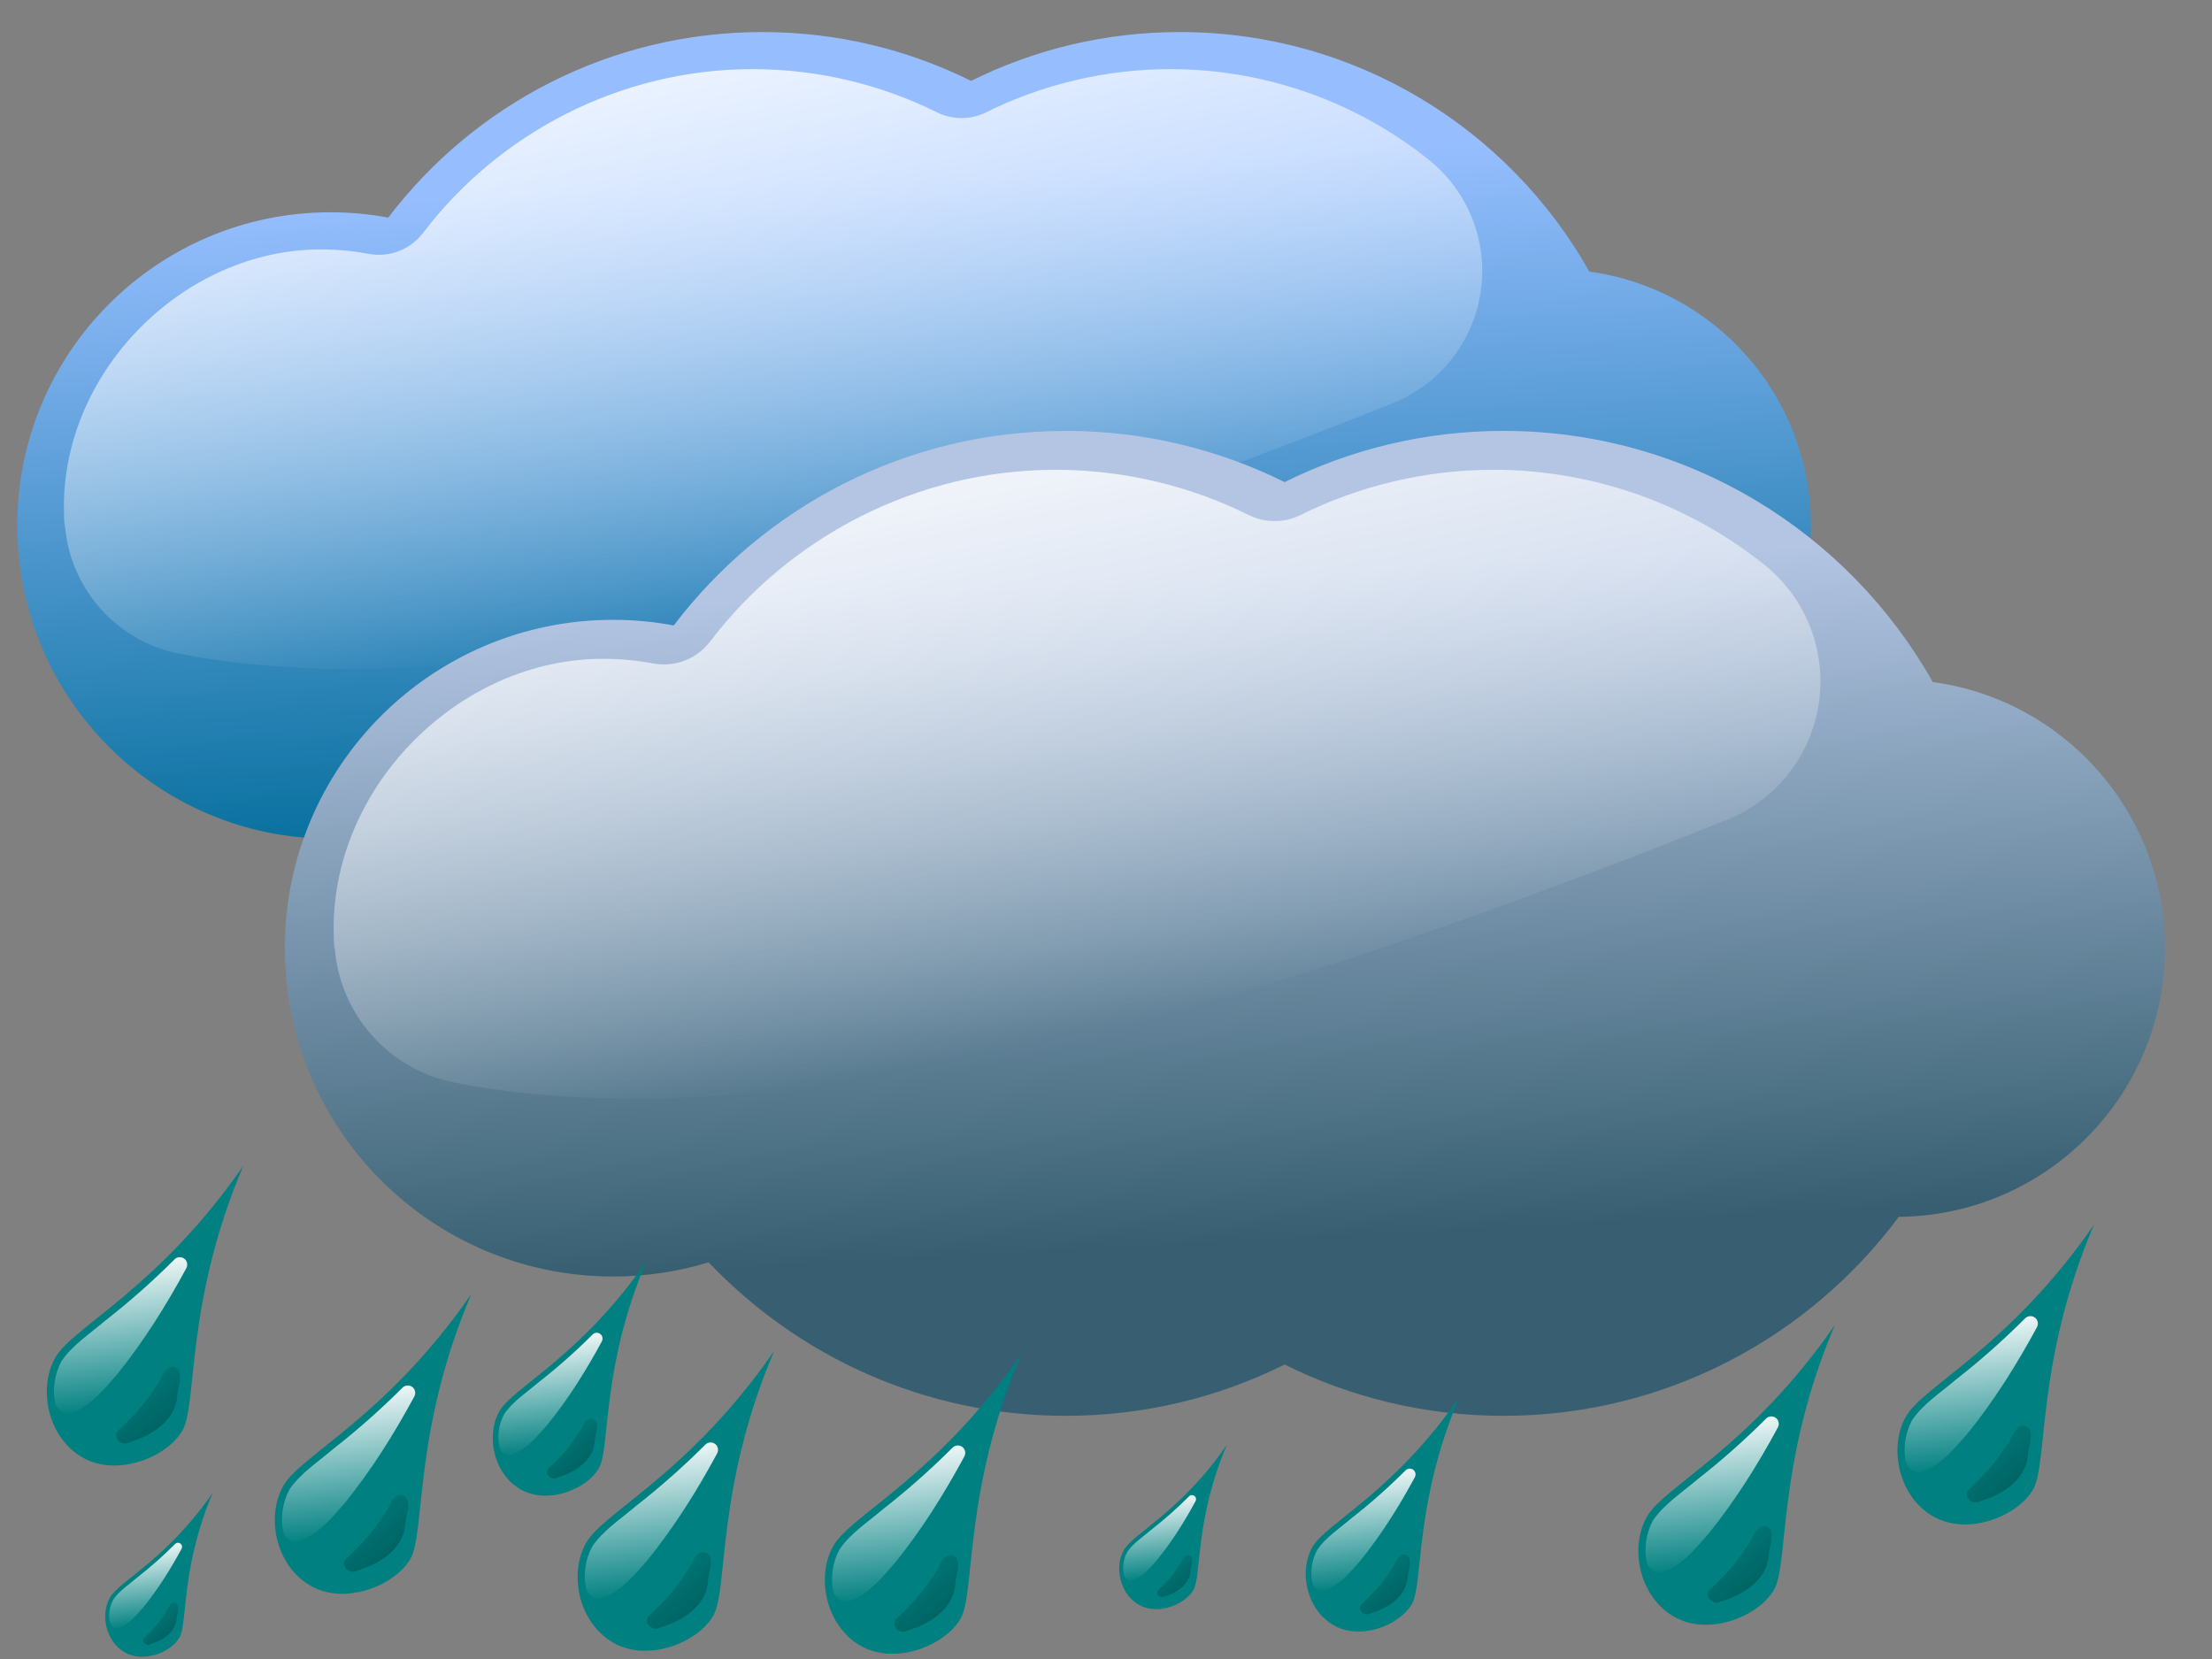 <?xml version="1.0" encoding="UTF-8" standalone="no"?>
<!-- Created with Inkscape (http://www.inkscape.org/) -->

<svg
   xmlns:dc="http://purl.org/dc/elements/1.1/"
   xmlns:cc="http://creativecommons.org/ns#"
   xmlns:rdf="http://www.w3.org/1999/02/22-rdf-syntax-ns#"
   xmlns:svg="http://www.w3.org/2000/svg"
   xmlns="http://www.w3.org/2000/svg"
   xmlns:xlink="http://www.w3.org/1999/xlink"
   xmlns:sodipodi="http://sodipodi.sourceforge.net/DTD/sodipodi-0.dtd"
   xmlns:inkscape="http://www.inkscape.org/namespaces/inkscape"
   width="128"
   height="96"
   id="svg3232"
   version="1.1"
   inkscape:version="0.48.4 r9939"
   sodipodi:docname="09.svg">
  <rect width="100%" height="100%" fill="#808080" stroke="none"/>
  <defs
     id="defs3234">
    <radialGradient
       id="radialGradient2731"
       gradientUnits="userSpaceOnUse"
       cy="404.36"
       cx="377.14"
       gradientTransform="matrix(1.2653e-7,-1.001,1.053,1.3251e-7,-59.965,792.66)"
       r="216.8">
      <stop
         id="stop2431"
         stop-color="#fffdbc"
         offset="0" />
      <stop
         id="stop2433"
         stop-color="#fcff00"
         offset="1" />
    </radialGradient>
    <linearGradient
       id="linearGradient2733"
       x1="404.02"
       gradientUnits="userSpaceOnUse"
       y1="366.2"
       gradientTransform="translate(-103.04,-290.92)"
       x2="404.02"
       y2="589.71">
      <stop
         id="stop3274"
         stop-color="#fff"
         stop-opacity=".375"
         offset="0" />
      <stop
         id="stop3276"
         stop-color="#fff"
         stop-opacity="0"
         offset="1" />
    </linearGradient>
    <radialGradient
       id="radialGradient2735"
       gradientUnits="userSpaceOnUse"
       cy="440.96"
       cx="-468.78"
       gradientTransform="matrix(-0.021,1.022,-1,-0.02,-37.572,928.95)"
       r="128.57">
      <stop
         id="stop2441"
         stop-color="#ff0"
         offset="0" />
      <stop
         id="stop2451"
         stop-color="#ffd400"
         offset=".5" />
      <stop
         id="stop2443"
         stop-color="#ffa900"
         offset="1" />
    </radialGradient>
    <filter
       color-interpolation-filters="sRGB"
       id="filter3227">
      <feGaussianBlur
         id="feGaussianBlur3229"
         stdDeviation="2.571" />
    </filter>
    <linearGradient
       inkscape:collect="always"
       xlink:href="#linearGradient3751"
       id="linearGradient3098"
       gradientUnits="userSpaceOnUse"
       x1="369.72"
       y1="452.33"
       x2="389.92"
       y2="549.44" />
    <linearGradient
       id="linearGradient3751">
      <stop
         id="stop3753"
         stop-color="#fff"
         offset="0" />
      <stop
         id="stop3755"
         stop-color="#fff"
         stop-opacity="0"
         offset="1" />
    </linearGradient>
    <linearGradient
       id="linearGradient2776"
       x1="-90.914"
       gradientUnits="userSpaceOnUse"
       y1="535.16"
       gradientTransform="translate(533.36,20.203)"
       x2="-83.844"
       y2="670.52">
      <stop
         id="stop3343"
         stop-color="#96beff"
         offset="0" />
      <stop
         id="stop3345"
         stop-color="#09719f"
         offset="1" />
    </linearGradient>
    <linearGradient
       id="linearGradient3751-1">
      <stop
         id="stop3753-7"
         stop-color="#fff"
         offset="0" />
      <stop
         id="stop3755-4"
         stop-color="#fff"
         stop-opacity="0"
         offset="1" />
    </linearGradient>
    <linearGradient
       id="linearGradient3353"
       x1="-90.914"
       gradientUnits="userSpaceOnUse"
       y1="535.16"
       gradientTransform="translate(533.36,20.203)"
       x2="-83.844"
       y2="670.52">
      <stop
         id="stop3355"
         stop-color="#96beff"
         offset="0" />
      <stop
         id="stop3357"
         stop-color="#09719f"
         offset="1" />
    </linearGradient>
    <linearGradient
       id="linearGradient3360">
      <stop
         id="stop3362"
         stop-color="#fff"
         offset="0" />
      <stop
         id="stop3364"
         stop-color="#fff"
         stop-opacity="0"
         offset="1" />
    </linearGradient>
    <radialGradient
       id="radialGradient2731-0"
       gradientUnits="userSpaceOnUse"
       cy="404.36"
       cx="377.14"
       gradientTransform="matrix(1.2653e-7,-1.001,1.053,1.3251e-7,-59.965,792.66)"
       r="216.8">
      <stop
         id="stop2431-9"
         stop-color="#fffdbc"
         offset="0" />
      <stop
         id="stop2433-4"
         stop-color="#fcff00"
         offset="1" />
    </radialGradient>
    <linearGradient
       id="linearGradient2733-8"
       x1="404.02"
       gradientUnits="userSpaceOnUse"
       y1="366.2"
       gradientTransform="translate(-103.04,-290.92)"
       x2="404.02"
       y2="589.71">
      <stop
         id="stop3274-8"
         stop-color="#fff"
         stop-opacity=".375"
         offset="0" />
      <stop
         id="stop3276-2"
         stop-color="#fff"
         stop-opacity="0"
         offset="1" />
    </linearGradient>
    <radialGradient
       id="radialGradient2735-4"
       gradientUnits="userSpaceOnUse"
       cy="440.96"
       cx="-468.78"
       gradientTransform="matrix(-0.021,1.022,-1,-0.02,-37.572,928.95)"
       r="128.57">
      <stop
         id="stop2441-5"
         stop-color="#ff0"
         offset="0" />
      <stop
         id="stop2451-5"
         stop-color="#ffd400"
         offset=".5" />
      <stop
         id="stop2443-1"
         stop-color="#ffa900"
         offset="1" />
    </radialGradient>
    <filter
       color-interpolation-filters="sRGB"
       id="filter3227-7">
      <feGaussianBlur
         id="feGaussianBlur3229-1"
         stdDeviation="2.571" />
    </filter>
    <linearGradient
       id="linearGradient2737"
       x1="369.72"
       xlink:href="#linearGradient3751-15"
       gradientUnits="userSpaceOnUse"
       x2="389.92"
       y1="452.33"
       y2="549.44" />
    <linearGradient
       id="linearGradient3751-15">
      <stop
         id="stop3753-2"
         stop-color="#fff"
         offset="0" />
      <stop
         id="stop3755-7"
         stop-color="#fff"
         stop-opacity="0"
         offset="1" />
    </linearGradient>
    <linearGradient
       id="linearGradient2776-6"
       x1="-90.914"
       gradientUnits="userSpaceOnUse"
       y1="535.16"
       gradientTransform="translate(533.36,20.203)"
       x2="-83.844"
       y2="670.52">
      <stop
         id="stop3343-1"
         stop-color="#96beff"
         offset="0" />
      <stop
         id="stop3345-4"
         stop-color="#09719f"
         offset="1" />
    </linearGradient>
    <linearGradient
       id="linearGradient3458">
      <stop
         id="stop3460"
         stop-color="#fff"
         offset="0" />
      <stop
         id="stop3462"
         stop-color="#fff"
         stop-opacity="0"
         offset="1" />
    </linearGradient>
    <linearGradient
       id="linearGradient2776-3"
       x1="-90.914"
       gradientUnits="userSpaceOnUse"
       y1="535.16"
       gradientTransform="translate(533.36,20.203)"
       x2="-83.844"
       y2="670.52">
      <stop
         id="stop3343-2"
         stop-color="#96beff"
         offset="0" />
      <stop
         id="stop3345-2"
         stop-color="#09719f"
         offset="1" />
    </linearGradient>
    <linearGradient
       id="linearGradient3751-6">
      <stop
         id="stop3753-8"
         stop-color="#fff"
         offset="0" />
      <stop
         id="stop3755-5"
         stop-color="#fff"
         stop-opacity="0"
         offset="1" />
    </linearGradient>
    <linearGradient
       id="linearGradient4403"
       x1="-90.914"
       gradientUnits="userSpaceOnUse"
       y1="535.16"
       gradientTransform="translate(533.36,20.203)"
       x2="-83.844"
       y2="670.52">
      <stop
         id="stop4405"
         stop-color="#96beff"
         offset="0" />
      <stop
         id="stop4407"
         stop-color="#09719f"
         offset="1" />
    </linearGradient>
    <linearGradient
       id="linearGradient4410">
      <stop
         id="stop4412"
         stop-color="#fff"
         offset="0" />
      <stop
         id="stop4414"
         stop-color="#fff"
         stop-opacity="0"
         offset="1" />
    </linearGradient>
    <linearGradient
       inkscape:collect="always"
       xlink:href="#linearGradient4171"
       id="linearGradient3158"
       gradientUnits="userSpaceOnUse"
       gradientTransform="matrix(0.464,0,0,0.464,383.88,229.45)"
       x1="-90.914"
       y1="535.16"
       x2="-83.844"
       y2="670.52" />
    <linearGradient
       id="linearGradient4171"
       x1="-90.914"
       gradientUnits="userSpaceOnUse"
       y1="535.16"
       gradientTransform="matrix(0.464,0,0,0.464,533.8,403.14)"
       x2="-83.844"
       y2="670.52">
      <stop
         id="stop4049"
         stop-color="#b3c5e3"
         offset="0" />
      <stop
         id="stop4051"
         stop-color="#375f71"
         offset="1" />
    </linearGradient>
    <linearGradient
       inkscape:collect="always"
       xlink:href="#linearGradient3751-18"
       id="linearGradient3155"
       gradientUnits="userSpaceOnUse"
       x1="-139.4"
       y1="490.72"
       x2="-111.85"
       y2="632.14"
       gradientTransform="matrix(0.464,0,0,0.464,382.94,227.57)" />
    <linearGradient
       id="linearGradient3751-18">
      <stop
         id="stop3753-9"
         stop-color="#fff"
         offset="0" />
      <stop
         id="stop3755-2"
         stop-color="#fff"
         stop-opacity="0"
         offset="1" />
    </linearGradient>
    <linearGradient
       y2="632.14"
       x2="-111.85"
       y1="490.72"
       x1="-139.4"
       gradientTransform="matrix(0.464,0,0,0.464,382.94,227.57)"
       gradientUnits="userSpaceOnUse"
       id="linearGradient4505"
       xlink:href="#linearGradient3751-18"
       inkscape:collect="always" />
    <linearGradient
       inkscape:collect="always"
       xlink:href="#linearGradient2776-3"
       id="linearGradient4540"
       gradientUnits="userSpaceOnUse"
       gradientTransform="translate(533.36,20.203)"
       x1="-90.914"
       y1="535.16"
       x2="-83.844"
       y2="670.52" />
    <linearGradient
       inkscape:collect="always"
       xlink:href="#linearGradient3751-6"
       id="linearGradient4542"
       gradientUnits="userSpaceOnUse"
       x1="-139.4"
       y1="490.72"
       x2="-111.85"
       y2="632.14" />
    <linearGradient
       id="linearGradient2776-4"
       x1="-90.914"
       gradientUnits="userSpaceOnUse"
       y1="535.16"
       gradientTransform="translate(533.36,20.203)"
       x2="-83.844"
       y2="670.52">
      <stop
         id="stop3343-4"
         stop-color="#96beff"
         offset="0" />
      <stop
         id="stop3345-6"
         stop-color="#09719f"
         offset="1" />
    </linearGradient>
    <linearGradient
       id="linearGradient3751-0">
      <stop
         id="stop3753-6"
         stop-color="#fff"
         offset="0" />
      <stop
         id="stop3755-6"
         stop-color="#fff"
         stop-opacity="0"
         offset="1" />
    </linearGradient>
    <linearGradient
       inkscape:collect="always"
       xlink:href="#linearGradient3751-0"
       id="linearGradient3114"
       gradientUnits="userSpaceOnUse"
       x1="140.41"
       y1="489.06"
       x2="151.98"
       y2="588.28" />
    <linearGradient
       id="linearGradient4563">
      <stop
         id="stop4565"
         stop-color="#fff"
         offset="0" />
      <stop
         id="stop4567"
         stop-color="#fff"
         stop-opacity="0"
         offset="1" />
    </linearGradient>
    <linearGradient
       inkscape:collect="always"
       xlink:href="#linearGradient4009"
       id="linearGradient3116"
       gradientUnits="userSpaceOnUse"
       gradientTransform="translate(-4.041,-10.102)"
       x1="165.27"
       y1="568.72"
       x2="222.23"
       y2="635.17" />
    <linearGradient
       id="linearGradient4009"
       x1="165.27"
       gradientUnits="userSpaceOnUse"
       y1="568.72"
       gradientTransform="translate(-4.041,-10.102)"
       x2="222.23"
       y2="635.17">
      <stop
         id="stop2626"
         stop-color="#008080"
         stop-opacity=".654"
         offset="0" />
      <stop
         id="stop2628"
         stop-color="#003434"
         stop-opacity=".713"
         offset="1" />
    </linearGradient>
    <linearGradient
       inkscape:collect="always"
       xlink:href="#linearGradient3751-0"
       id="linearGradient3118"
       gradientUnits="userSpaceOnUse"
       x1="140.41"
       y1="489.06"
       x2="151.98"
       y2="588.28" />
    <linearGradient
       id="linearGradient4574">
      <stop
         id="stop4576"
         stop-color="#fff"
         offset="0" />
      <stop
         id="stop4578"
         stop-color="#fff"
         stop-opacity="0"
         offset="1" />
    </linearGradient>
    <linearGradient
       inkscape:collect="always"
       xlink:href="#linearGradient4009"
       id="linearGradient3120"
       gradientUnits="userSpaceOnUse"
       gradientTransform="translate(-4.041,-10.102)"
       x1="165.27"
       y1="568.72"
       x2="222.23"
       y2="635.17" />
    <linearGradient
       id="linearGradient4581"
       x1="165.27"
       gradientUnits="userSpaceOnUse"
       y1="568.72"
       gradientTransform="translate(-4.041,-10.102)"
       x2="222.23"
       y2="635.17">
      <stop
         id="stop4583"
         stop-color="#008080"
         stop-opacity=".654"
         offset="0" />
      <stop
         id="stop4585"
         stop-color="#003434"
         stop-opacity=".713"
         offset="1" />
    </linearGradient>
    <linearGradient
       inkscape:collect="always"
       xlink:href="#linearGradient3751-0"
       id="linearGradient3122"
       gradientUnits="userSpaceOnUse"
       x1="140.41"
       y1="489.06"
       x2="151.98"
       y2="588.28" />
    <linearGradient
       id="linearGradient4588">
      <stop
         id="stop4590"
         stop-color="#fff"
         offset="0" />
      <stop
         id="stop4592"
         stop-color="#fff"
         stop-opacity="0"
         offset="1" />
    </linearGradient>
    <linearGradient
       inkscape:collect="always"
       xlink:href="#linearGradient4009"
       id="linearGradient3124"
       gradientUnits="userSpaceOnUse"
       gradientTransform="translate(-4.041,-10.102)"
       x1="165.27"
       y1="568.72"
       x2="222.23"
       y2="635.17" />
    <linearGradient
       id="linearGradient4595"
       x1="165.27"
       gradientUnits="userSpaceOnUse"
       y1="568.72"
       gradientTransform="translate(-4.041,-10.102)"
       x2="222.23"
       y2="635.17">
      <stop
         id="stop4597"
         stop-color="#008080"
         stop-opacity=".654"
         offset="0" />
      <stop
         id="stop4599"
         stop-color="#003434"
         stop-opacity=".713"
         offset="1" />
    </linearGradient>
    <linearGradient
       inkscape:collect="always"
       xlink:href="#linearGradient3751-0"
       id="linearGradient3126"
       gradientUnits="userSpaceOnUse"
       x1="140.41"
       y1="489.06"
       x2="151.98"
       y2="588.28" />
    <linearGradient
       id="linearGradient4602">
      <stop
         id="stop4604"
         stop-color="#fff"
         offset="0" />
      <stop
         id="stop4606"
         stop-color="#fff"
         stop-opacity="0"
         offset="1" />
    </linearGradient>
    <linearGradient
       inkscape:collect="always"
       xlink:href="#linearGradient4009"
       id="linearGradient3128"
       gradientUnits="userSpaceOnUse"
       gradientTransform="translate(-4.041,-10.102)"
       x1="165.27"
       y1="568.72"
       x2="222.23"
       y2="635.17" />
    <linearGradient
       id="linearGradient4609"
       x1="165.27"
       gradientUnits="userSpaceOnUse"
       y1="568.72"
       gradientTransform="translate(-4.041,-10.102)"
       x2="222.23"
       y2="635.17">
      <stop
         id="stop4611"
         stop-color="#008080"
         stop-opacity=".654"
         offset="0" />
      <stop
         id="stop4613"
         stop-color="#003434"
         stop-opacity=".713"
         offset="1" />
    </linearGradient>
    <linearGradient
       id="linearGradient4007"
       x1="140.41"
       xlink:href="#linearGradient3751-0"
       gradientUnits="userSpaceOnUse"
       x2="151.98"
       y1="489.06"
       y2="588.28" />
    <linearGradient
       id="linearGradient4616">
      <stop
         id="stop4618"
         stop-color="#fff"
         offset="0" />
      <stop
         id="stop4620"
         stop-color="#fff"
         stop-opacity="0"
         offset="1" />
    </linearGradient>
    <linearGradient
       inkscape:collect="always"
       xlink:href="#linearGradient4009"
       id="linearGradient3130"
       gradientUnits="userSpaceOnUse"
       gradientTransform="translate(-4.041,-10.102)"
       x1="165.27"
       y1="568.72"
       x2="222.23"
       y2="635.17" />
    <linearGradient
       id="linearGradient4623"
       x1="165.27"
       gradientUnits="userSpaceOnUse"
       y1="568.72"
       gradientTransform="translate(-4.041,-10.102)"
       x2="222.23"
       y2="635.17">
      <stop
         id="stop4625"
         stop-color="#008080"
         stop-opacity=".654"
         offset="0" />
      <stop
         id="stop4627"
         stop-color="#003434"
         stop-opacity=".713"
         offset="1" />
    </linearGradient>
    <linearGradient
       inkscape:collect="always"
       xlink:href="#linearGradient3751-0-8"
       id="linearGradient3114-1"
       gradientUnits="userSpaceOnUse"
       x1="140.41"
       y1="489.06"
       x2="151.98"
       y2="588.28" />
    <linearGradient
       id="linearGradient3751-0-8">
      <stop
         id="stop3753-6-4"
         stop-color="#fff"
         offset="0" />
      <stop
         id="stop3755-6-9"
         stop-color="#fff"
         stop-opacity="0"
         offset="1" />
    </linearGradient>
    <linearGradient
       inkscape:collect="always"
       xlink:href="#linearGradient4009-3"
       id="linearGradient3116-6"
       gradientUnits="userSpaceOnUse"
       gradientTransform="translate(-4.041,-10.102)"
       x1="165.27"
       y1="568.72"
       x2="222.23"
       y2="635.17" />
    <linearGradient
       id="linearGradient4009-3"
       x1="165.27"
       gradientUnits="userSpaceOnUse"
       y1="568.72"
       gradientTransform="translate(-4.041,-10.102)"
       x2="222.23"
       y2="635.17">
      <stop
         id="stop2626-7"
         stop-color="#008080"
         stop-opacity=".654"
         offset="0" />
      <stop
         id="stop2628-8"
         stop-color="#003434"
         stop-opacity=".713"
         offset="1" />
    </linearGradient>
    <linearGradient
       inkscape:collect="always"
       xlink:href="#linearGradient3751-0-8"
       id="linearGradient3118-8"
       gradientUnits="userSpaceOnUse"
       x1="140.41"
       y1="489.06"
       x2="151.98"
       y2="588.28" />
    <linearGradient
       id="linearGradient4999">
      <stop
         id="stop5001"
         stop-color="#fff"
         offset="0" />
      <stop
         id="stop5003"
         stop-color="#fff"
         stop-opacity="0"
         offset="1" />
    </linearGradient>
    <linearGradient
       inkscape:collect="always"
       xlink:href="#linearGradient4009-3"
       id="linearGradient3120-2"
       gradientUnits="userSpaceOnUse"
       gradientTransform="translate(-4.041,-10.102)"
       x1="165.27"
       y1="568.72"
       x2="222.23"
       y2="635.17" />
    <linearGradient
       id="linearGradient5006"
       x1="165.27"
       gradientUnits="userSpaceOnUse"
       y1="568.72"
       gradientTransform="translate(-4.041,-10.102)"
       x2="222.23"
       y2="635.17">
      <stop
         id="stop5008"
         stop-color="#008080"
         stop-opacity=".654"
         offset="0" />
      <stop
         id="stop5010"
         stop-color="#003434"
         stop-opacity=".713"
         offset="1" />
    </linearGradient>
    <linearGradient
       inkscape:collect="always"
       xlink:href="#linearGradient3751-0-8"
       id="linearGradient3122-9"
       gradientUnits="userSpaceOnUse"
       x1="140.41"
       y1="489.06"
       x2="151.98"
       y2="588.28" />
    <linearGradient
       id="linearGradient5013">
      <stop
         id="stop5015"
         stop-color="#fff"
         offset="0" />
      <stop
         id="stop5017"
         stop-color="#fff"
         stop-opacity="0"
         offset="1" />
    </linearGradient>
    <linearGradient
       inkscape:collect="always"
       xlink:href="#linearGradient4009-3"
       id="linearGradient3124-1"
       gradientUnits="userSpaceOnUse"
       gradientTransform="translate(-4.041,-10.102)"
       x1="165.27"
       y1="568.72"
       x2="222.23"
       y2="635.17" />
    <linearGradient
       id="linearGradient5020"
       x1="165.27"
       gradientUnits="userSpaceOnUse"
       y1="568.72"
       gradientTransform="translate(-4.041,-10.102)"
       x2="222.23"
       y2="635.17">
      <stop
         id="stop5022"
         stop-color="#008080"
         stop-opacity=".654"
         offset="0" />
      <stop
         id="stop5024"
         stop-color="#003434"
         stop-opacity=".713"
         offset="1" />
    </linearGradient>
    <linearGradient
       inkscape:collect="always"
       xlink:href="#linearGradient3751-0-8"
       id="linearGradient3126-3"
       gradientUnits="userSpaceOnUse"
       x1="140.41"
       y1="489.06"
       x2="151.98"
       y2="588.28" />
    <linearGradient
       id="linearGradient5027">
      <stop
         id="stop5029"
         stop-color="#fff"
         offset="0" />
      <stop
         id="stop5031"
         stop-color="#fff"
         stop-opacity="0"
         offset="1" />
    </linearGradient>
    <linearGradient
       inkscape:collect="always"
       xlink:href="#linearGradient4009-3"
       id="linearGradient3128-5"
       gradientUnits="userSpaceOnUse"
       gradientTransform="translate(-4.041,-10.102)"
       x1="165.27"
       y1="568.72"
       x2="222.23"
       y2="635.17" />
    <linearGradient
       id="linearGradient5034"
       x1="165.27"
       gradientUnits="userSpaceOnUse"
       y1="568.72"
       gradientTransform="translate(-4.041,-10.102)"
       x2="222.23"
       y2="635.17">
      <stop
         id="stop5036"
         stop-color="#008080"
         stop-opacity=".654"
         offset="0" />
      <stop
         id="stop5038"
         stop-color="#003434"
         stop-opacity=".713"
         offset="1" />
    </linearGradient>
    <linearGradient
       id="linearGradient4007-9"
       x1="140.41"
       xlink:href="#linearGradient3751-0-8"
       gradientUnits="userSpaceOnUse"
       x2="151.98"
       y1="489.06"
       y2="588.28" />
    <linearGradient
       id="linearGradient5041">
      <stop
         id="stop5043"
         stop-color="#fff"
         offset="0" />
      <stop
         id="stop5045"
         stop-color="#fff"
         stop-opacity="0"
         offset="1" />
    </linearGradient>
    <linearGradient
       inkscape:collect="always"
       xlink:href="#linearGradient4009-3"
       id="linearGradient3130-8"
       gradientUnits="userSpaceOnUse"
       gradientTransform="translate(-4.041,-10.102)"
       x1="165.27"
       y1="568.72"
       x2="222.23"
       y2="635.17" />
    <linearGradient
       id="linearGradient5048"
       x1="165.27"
       gradientUnits="userSpaceOnUse"
       y1="568.72"
       gradientTransform="translate(-4.041,-10.102)"
       x2="222.23"
       y2="635.17">
      <stop
         id="stop5050"
         stop-color="#008080"
         stop-opacity=".654"
         offset="0" />
      <stop
         id="stop5052"
         stop-color="#003434"
         stop-opacity=".713"
         offset="1" />
    </linearGradient>
    <linearGradient
       inkscape:collect="always"
       xlink:href="#linearGradient3751-0-8"
       id="linearGradient5222"
       gradientUnits="userSpaceOnUse"
       x1="140.41"
       y1="489.06"
       x2="151.98"
       y2="588.28" />
    <linearGradient
       inkscape:collect="always"
       xlink:href="#linearGradient4009-3"
       id="linearGradient5224"
       gradientUnits="userSpaceOnUse"
       gradientTransform="translate(-4.041,-10.102)"
       x1="165.27"
       y1="568.72"
       x2="222.23"
       y2="635.17" />
    <linearGradient
       inkscape:collect="always"
       xlink:href="#linearGradient3751-0-8"
       id="linearGradient5226"
       gradientUnits="userSpaceOnUse"
       x1="140.41"
       y1="489.06"
       x2="151.98"
       y2="588.28" />
    <linearGradient
       inkscape:collect="always"
       xlink:href="#linearGradient4009-3"
       id="linearGradient5228"
       gradientUnits="userSpaceOnUse"
       gradientTransform="translate(-4.041,-10.102)"
       x1="165.27"
       y1="568.72"
       x2="222.23"
       y2="635.17" />
    <linearGradient
       inkscape:collect="always"
       xlink:href="#linearGradient3751-0-8"
       id="linearGradient5230"
       gradientUnits="userSpaceOnUse"
       x1="140.41"
       y1="489.06"
       x2="151.98"
       y2="588.28" />
    <linearGradient
       inkscape:collect="always"
       xlink:href="#linearGradient4009-3"
       id="linearGradient5232"
       gradientUnits="userSpaceOnUse"
       gradientTransform="translate(-4.041,-10.102)"
       x1="165.27"
       y1="568.72"
       x2="222.23"
       y2="635.17" />
    <linearGradient
       inkscape:collect="always"
       xlink:href="#linearGradient3751-0"
       id="linearGradient5254"
       gradientUnits="userSpaceOnUse"
       x1="140.41"
       y1="489.06"
       x2="151.98"
       y2="588.28" />
    <linearGradient
       inkscape:collect="always"
       xlink:href="#linearGradient4009"
       id="linearGradient5256"
       gradientUnits="userSpaceOnUse"
       gradientTransform="translate(-4.041,-10.102)"
       x1="165.27"
       y1="568.72"
       x2="222.23"
       y2="635.17" />
  </defs>
  <sodipodi:namedview
     id="base"
     pagecolor="#ffffff"
     bordercolor="#666666"
     borderopacity="1.0"
     inkscape:pageopacity="0.0"
     inkscape:pageshadow="2"
     inkscape:zoom="1.979899"
     inkscape:cx="92.476345"
     inkscape:cy="29.612683"
     inkscape:document-units="px"
     inkscape:current-layer="g2757"
     showgrid="false"
     width="128px"
     inkscape:window-width="1191"
     inkscape:window-height="734"
     inkscape:window-x="340"
     inkscape:window-y="94"
     inkscape:window-maximized="0" />
  <g
     inkscape:label="Layer 1"
     inkscape:groupmode="layer"
     id="layer1"
     transform="translate(0,-956.362)">
    <g
       style="fill-rule:evenodd"
       transform="matrix(0.221,0,0,0.221,3.645,952.799)"
       id="g2757">
      <g
         style="fill-rule:evenodd"
         id="g2888"
         transform="matrix(1.23,0,0,1.23,-330.056,-621.332)">
        <path
           id="path2890"
           d="m 417.2,525.08 c -32.47,0 -61.35,15.49 -79.62,39.5 -3.99,-0.75 -8.11,-1.13 -12.31,-1.13 -36.81,0 -66.66,29.86 -66.66,66.66 0,36.8 29.85,66.69 66.66,66.69 6.75,0 13.26,-1.01 19.4,-2.88 18.23,19.18 44.01,31.16 72.53,31.16 15.97,0 31.05,-3.75 44.44,-10.41 13.39,6.66 28.48,10.41 44.44,10.41 32.87,0 62.05,-15.9 80.28,-40.41 29.9,-0.25 54.06,-24.61 54.06,-54.56 0,-27.61 -20.53,-50.43 -47.15,-54.03 -17.15,-30.44 -49.78,-51 -87.19,-51 -15.97,0 -31.05,3.74 -44.44,10.4 -13.39,-6.66 -28.47,-10.4 -44.44,-10.4 z"
           style="fill:url(#linearGradient4540)"
           inkscape:connector-curvature="0" />
        <path
           id="path2892"
           transform="translate(531.34,16.162)"
           d="m -116.16,516.81 c -28.49,0 -54.19,13.85 -70.12,34.78 -2.77,3.65 -7.19,5.37 -11.69,4.53 -3.26,-0.6 -6.64,-0.93 -10.12,-0.93 -29.08,0 -54.72,25.64 -54.72,54.72 0,3.83 0.29,5.13 0.19,3.53 0.87,13.73 10.87,25.15 24.37,27.81 32.07,6.34 75.55,3.48 127.22,-9.34 41.694,-10.35 86.569,-26.18 131.12,-44 9.988,-4.01 17.103,-13 18.697,-23.64 1.594,-10.64 -2.571,-21.33 -10.943,-28.08 -14.971,-12.06 -34.361,-19.38 -55.125,-19.38 -13.952,0 -27.419,3.34 -39.125,9.16 -3.372,1.68 -7.254,1.68 -10.625,0 -11.707,-5.82 -25.169,-9.16 -39.129,-9.16 z"
           style="fill:url(#linearGradient4542)"
           inkscape:connector-curvature="0" />
      </g>
      <g
         transform="matrix(2.776,0,0,2.776,-653.315,-1158.976)"
         id="g4480">
        <path
           id="path4035"
           d="m 329.93,463.95 c -15.09,0 -28.5,7.19 -36.98,18.35 -1.86,-0.35 -3.77,-0.53 -5.72,-0.53 -17.1,0 -30.96,13.87 -30.96,30.96 0,17.1 13.86,30.98 30.96,30.98 3.13,0 6.16,-0.47 9.01,-1.34 8.47,8.91 20.44,14.48 33.69,14.48 7.41,0 14.42,-1.74 20.64,-4.84 6.22,3.1 13.23,4.84 20.64,4.84 15.27,0 28.82,-7.39 37.29,-18.77 13.88,-0.12 25.11,-11.43 25.11,-25.35 0,-12.82 -9.54,-23.42 -21.9,-25.09 -7.97,-14.14 -23.12,-23.69 -40.5,-23.69 -7.41,0 -14.42,1.74 -20.64,4.83 -6.22,-3.09 -13.22,-4.83 -20.64,-4.83 z"
           style="fill:url(#linearGradient3158);fill-rule:evenodd"
           inkscape:connector-curvature="0" />
        <path
           id="path4037"
           d="m 328.986,467.618 c -13.233,0 -25.17,6.433 -32.569,16.155 -1.287,1.695 -3.34,2.494 -5.43,2.104 -1.514,-0.279 -3.084,-0.432 -4.701,-0.432 -13.507,0 -25.416,11.909 -25.416,25.416 0,1.779 0.135,2.383 0.088,1.64 0.404,6.377 5.049,11.682 11.319,12.917 14.896,2.945 35.091,1.616 59.091,-4.338 19.366,-4.807 40.21,-12.16 60.903,-20.437 4.639,-1.863 7.944,-6.038 8.684,-10.98 0.74,-4.942 -1.194,-9.907 -5.083,-13.043 -6.954,-5.602 -15.96,-9.002 -25.604,-9.002 -6.48,0 -12.736,1.551 -18.173,4.255 -1.566,0.78 -3.369,0.78 -4.935,0 -5.438,-2.703 -11.691,-4.255 -18.175,-4.255 z"
           style="fill:url(#linearGradient4505);fill-rule:evenodd"
           inkscape:connector-curvature="0" />
      </g>
      <g
         style="fill-rule:evenodd"
         transform="matrix(0.413,0,0,0.413,-52.687,143.319)"
         id="g2788">
        <path
           style="fill:#008080"
           inkscape:connector-curvature="0"
           d="M 241.89,431.12 C 188.29,508.65 134,533.13 122.82,552.49 c -11.19,19.39 -5.21,50.65 17.01,63.48 22.21,12.82 53.78,-0.22 63.47,-17.01 9.63,-16.67 1.5,-80.78 38.59,-167.84 z"
           id="path2790" />
        <path
           inkscape:connector-curvature="0"
           style="fill:url(#linearGradient3114)"
           d="m 201.47,489.06 c -1.2,0.04 -2.34,0.53 -3.19,1.38 -13.66,13.7 -28.18,26.54 -43.37,38.44 -0.06,0.04 -0.11,0.08 -0.16,0.12 -10.41,8.85 -20.99,15.63 -27.91,25.66 -0.1,0.14 -0.19,0.28 -0.28,0.43 -4.37,8.1 -5.83,17.92 -3.84,26.75 0.08,0.35 0.19,0.68 0.34,1 0.86,1.8 2.1,3.11 3.6,4.07 1.49,0.96 3.45,1.96 6.25,0.93 0.18,-0.06 0.36,-0.13 0.53,-0.22 l 0.06,-0.03 v -0.03 c 11.21,-4.14 19.52,-14.01 28.22,-24 0.03,-0.04 0.06,-0.08 0.09,-0.12 16.91,-20.92 31.15,-43.71 43.97,-67.41 0.81,-1.49 0.76,-3.29 -0.13,-4.74 -0.89,-1.44 -2.49,-2.29 -4.18,-2.23 z"
           id="path2792" />
        <path
           inkscape:connector-curvature="0"
           style="fill:url(#linearGradient3116)"
           d="m 196.27,558.65 c -5.75,1.43 -6.49,9.12 -10.26,12.97 -6.46,10.58 -15.08,19.69 -24.05,27.87 -2.86,4.72 3.35,9.66 7.75,6.85 13.61,-3.94 28.77,-13.23 30.23,-28.71 0.12,-5.55 3.53,-11.71 0.96,-16.95 -1.01,-1.46 -2.87,-2.25 -4.63,-2.03 z"
           id="path2794" />
      </g>
      <g
         style="fill-rule:evenodd"
         transform="matrix(0.413,0,0,0.413,7.012,176.904)"
         id="g2796">
        <path
           style="fill:#008080"
           inkscape:connector-curvature="0"
           d="M 241.89,431.12 C 188.29,508.65 134,533.13 122.82,552.49 c -11.19,19.39 -5.21,50.65 17.01,63.48 22.21,12.82 53.78,-0.22 63.47,-17.01 9.63,-16.67 1.5,-80.78 38.59,-167.84 z"
           id="path2798" />
        <path
           inkscape:connector-curvature="0"
           style="fill:url(#linearGradient3118)"
           d="m 201.47,489.06 c -1.2,0.04 -2.34,0.53 -3.19,1.38 -13.66,13.7 -28.18,26.54 -43.37,38.44 -0.06,0.04 -0.11,0.08 -0.16,0.12 -10.41,8.85 -20.99,15.63 -27.91,25.66 -0.1,0.14 -0.19,0.28 -0.28,0.43 -4.37,8.1 -5.83,17.92 -3.84,26.75 0.08,0.35 0.19,0.68 0.34,1 0.86,1.8 2.1,3.11 3.6,4.07 1.49,0.96 3.45,1.96 6.25,0.93 0.18,-0.06 0.36,-0.13 0.53,-0.22 l 0.06,-0.03 v -0.03 c 11.21,-4.14 19.52,-14.01 28.22,-24 0.03,-0.04 0.06,-0.08 0.09,-0.12 16.91,-20.92 31.15,-43.71 43.97,-67.41 0.81,-1.49 0.76,-3.29 -0.13,-4.74 -0.89,-1.44 -2.49,-2.29 -4.18,-2.23 z"
           id="path2800" />
        <path
           inkscape:connector-curvature="0"
           style="fill:url(#linearGradient3120)"
           d="m 196.27,558.65 c -5.75,1.43 -6.49,9.12 -10.26,12.97 -6.46,10.58 -15.08,19.69 -24.05,27.87 -2.86,4.72 3.35,9.66 7.75,6.85 13.61,-3.94 28.77,-13.23 30.23,-28.71 0.12,-5.55 3.53,-11.71 0.96,-16.95 -1.01,-1.46 -2.87,-2.25 -4.63,-2.03 z"
           id="path2802" />
      </g>
      <g
         style="fill-rule:evenodd"
         transform="matrix(0.413,0,0,0.413,86.297,191.827)"
         id="g2804">
        <path
           style="fill:#008080"
           inkscape:connector-curvature="0"
           d="M 241.89,431.12 C 188.29,508.65 134,533.13 122.82,552.49 c -11.19,19.39 -5.21,50.65 17.01,63.48 22.21,12.82 53.78,-0.22 63.47,-17.01 9.63,-16.67 1.5,-80.78 38.59,-167.84 z"
           id="path2806" />
        <path
           inkscape:connector-curvature="0"
           style="fill:url(#linearGradient3122)"
           d="m 201.47,489.06 c -1.2,0.04 -2.34,0.53 -3.19,1.38 -13.66,13.7 -28.18,26.54 -43.37,38.44 -0.06,0.04 -0.11,0.08 -0.16,0.12 -10.41,8.85 -20.99,15.63 -27.91,25.66 -0.1,0.14 -0.19,0.28 -0.28,0.43 -4.37,8.1 -5.83,17.92 -3.84,26.75 0.08,0.35 0.19,0.68 0.34,1 0.86,1.8 2.1,3.11 3.6,4.07 1.49,0.96 3.45,1.96 6.25,0.93 0.18,-0.06 0.36,-0.13 0.53,-0.22 l 0.06,-0.03 v -0.03 c 11.21,-4.14 19.52,-14.01 28.22,-24 0.03,-0.04 0.06,-0.08 0.09,-0.12 16.91,-20.92 31.15,-43.71 43.97,-67.41 0.81,-1.49 0.76,-3.29 -0.13,-4.74 -0.89,-1.44 -2.49,-2.29 -4.18,-2.23 z"
           id="path2808" />
        <path
           inkscape:connector-curvature="0"
           style="fill:url(#linearGradient3124)"
           d="m 196.27,558.65 c -5.75,1.43 -6.49,9.12 -10.26,12.97 -6.46,10.58 -15.08,19.69 -24.05,27.87 -2.86,4.72 3.35,9.66 7.75,6.85 13.61,-3.94 28.77,-13.23 30.23,-28.71 0.12,-5.55 3.53,-11.71 0.96,-16.95 -1.01,-1.46 -2.87,-2.25 -4.63,-2.03 z"
           id="path2810" />
      </g>
      <g
         style="fill-rule:evenodd"
         transform="matrix(0.226,0,0,0.226,-15.455,309.553)"
         id="g2812">
        <path
           style="fill:#008080"
           inkscape:connector-curvature="0"
           d="M 241.89,431.12 C 188.29,508.65 134,533.13 122.82,552.49 c -11.19,19.39 -5.21,50.65 17.01,63.48 22.21,12.82 53.78,-0.22 63.47,-17.01 9.63,-16.67 1.5,-80.78 38.59,-167.84 z"
           id="path2814" />
        <path
           inkscape:connector-curvature="0"
           style="fill:url(#linearGradient3126)"
           d="m 201.47,489.06 c -1.2,0.04 -2.34,0.53 -3.19,1.38 -13.66,13.7 -28.18,26.54 -43.37,38.44 -0.06,0.04 -0.11,0.08 -0.16,0.12 -10.41,8.85 -20.99,15.63 -27.91,25.66 -0.1,0.14 -0.19,0.28 -0.28,0.43 -4.37,8.1 -5.83,17.92 -3.84,26.75 0.08,0.35 0.19,0.68 0.34,1 0.86,1.8 2.1,3.11 3.6,4.07 1.49,0.96 3.45,1.96 6.25,0.93 0.18,-0.06 0.36,-0.13 0.53,-0.22 l 0.06,-0.03 v -0.03 c 11.21,-4.14 19.52,-14.01 28.22,-24 0.03,-0.04 0.06,-0.08 0.09,-0.12 16.91,-20.92 31.15,-43.71 43.97,-67.41 0.81,-1.49 0.76,-3.29 -0.13,-4.74 -0.89,-1.44 -2.49,-2.29 -4.18,-2.23 z"
           id="path2816" />
        <path
           inkscape:connector-curvature="0"
           style="fill:url(#linearGradient3128)"
           d="m 196.27,558.65 c -5.75,1.43 -6.49,9.12 -10.26,12.97 -6.46,10.58 -15.08,19.69 -24.05,27.87 -2.86,4.72 3.35,9.66 7.75,6.85 13.61,-3.94 28.77,-13.23 30.23,-28.71 0.12,-5.55 3.53,-11.71 0.96,-16.95 -1.01,-1.46 -2.87,-2.25 -4.63,-2.03 z"
           id="path2818" />
      </g>
      <g
         style="fill-rule:evenodd"
         transform="matrix(0.323,0,0,0.323,74.632,207.126)"
         id="g2820">
        <path
           style="fill:#008080"
           inkscape:connector-curvature="0"
           d="M 241.89,431.12 C 188.29,508.65 134,533.13 122.82,552.49 c -11.19,19.39 -5.21,50.65 17.01,63.48 22.21,12.82 53.78,-0.22 63.47,-17.01 9.63,-16.67 1.5,-80.78 38.59,-167.84 z"
           id="path2822" />
        <path
           inkscape:connector-curvature="0"
           style="fill:url(#linearGradient5254)"
           d="m 201.47,489.06 c -1.2,0.04 -2.34,0.53 -3.19,1.38 -13.66,13.7 -28.18,26.54 -43.37,38.44 -0.06,0.04 -0.11,0.08 -0.16,0.12 -10.41,8.85 -20.99,15.63 -27.91,25.66 -0.1,0.14 -0.19,0.28 -0.28,0.43 -4.37,8.1 -5.83,17.92 -3.84,26.75 0.08,0.35 0.19,0.68 0.34,1 0.86,1.8 2.1,3.11 3.6,4.07 1.49,0.96 3.45,1.96 6.25,0.93 0.18,-0.06 0.36,-0.13 0.53,-0.22 l 0.06,-0.03 v -0.03 c 11.21,-4.14 19.52,-14.01 28.22,-24 0.03,-0.04 0.06,-0.08 0.09,-0.12 16.91,-20.92 31.15,-43.71 43.97,-67.41 0.81,-1.49 0.76,-3.29 -0.13,-4.74 -0.89,-1.44 -2.49,-2.29 -4.18,-2.23 z"
           id="path2824" />
        <path
           inkscape:connector-curvature="0"
           style="fill:url(#linearGradient5256)"
           d="m 196.27,558.65 c -5.75,1.43 -6.49,9.12 -10.26,12.97 -6.46,10.58 -15.08,19.69 -24.05,27.87 -2.86,4.72 3.35,9.66 7.75,6.85 13.61,-3.94 28.77,-13.23 30.23,-28.71 0.12,-5.55 3.53,-11.71 0.96,-16.95 -1.01,-1.46 -2.87,-2.25 -4.63,-2.03 z"
           id="path2826" />
      </g>
      <g
         style="fill-rule:evenodd"
         transform="matrix(0.413,0,0,0.413,151.031,192.617)"
         id="g2788-0">
        <path
           style="fill:#008080"
           inkscape:connector-curvature="0"
           d="M 241.89,431.12 C 188.29,508.65 134,533.13 122.82,552.49 c -11.19,19.39 -5.21,50.65 17.01,63.48 22.21,12.82 53.78,-0.22 63.47,-17.01 9.63,-16.67 1.5,-80.78 38.59,-167.84 z"
           id="path2790-7" />
        <path
           inkscape:connector-curvature="0"
           style="fill:url(#linearGradient3114-1)"
           d="m 201.47,489.06 c -1.2,0.04 -2.34,0.53 -3.19,1.38 -13.66,13.7 -28.18,26.54 -43.37,38.44 -0.06,0.04 -0.11,0.08 -0.16,0.12 -10.41,8.85 -20.99,15.63 -27.91,25.66 -0.1,0.14 -0.19,0.28 -0.28,0.43 -4.37,8.1 -5.83,17.92 -3.84,26.75 0.08,0.35 0.19,0.68 0.34,1 0.86,1.8 2.1,3.11 3.6,4.07 1.49,0.96 3.45,1.96 6.25,0.93 0.18,-0.06 0.36,-0.13 0.53,-0.22 l 0.06,-0.03 v -0.03 c 11.21,-4.14 19.52,-14.01 28.22,-24 0.03,-0.04 0.06,-0.08 0.09,-0.12 16.91,-20.92 31.15,-43.71 43.97,-67.41 0.81,-1.49 0.76,-3.29 -0.13,-4.74 -0.89,-1.44 -2.49,-2.29 -4.18,-2.23 z"
           id="path2792-6" />
        <path
           inkscape:connector-curvature="0"
           style="fill:url(#linearGradient3116-6)"
           d="m 196.27,558.65 c -5.75,1.43 -6.49,9.12 -10.26,12.97 -6.46,10.58 -15.08,19.69 -24.05,27.87 -2.86,4.72 3.35,9.66 7.75,6.85 13.61,-3.94 28.77,-13.23 30.23,-28.71 0.12,-5.55 3.53,-11.71 0.96,-16.95 -1.01,-1.46 -2.87,-2.25 -4.63,-2.03 z"
           id="path2794-3" />
      </g>
      <g
         style="fill-rule:evenodd"
         transform="matrix(0.413,0,0,0.413,364.041,185.014)"
         id="g2796-6">
        <path
           style="fill:#008080"
           inkscape:connector-curvature="0"
           d="M 241.89,431.12 C 188.29,508.65 134,533.13 122.82,552.49 c -11.19,19.39 -5.21,50.65 17.01,63.48 22.21,12.82 53.78,-0.22 63.47,-17.01 9.63,-16.67 1.5,-80.78 38.59,-167.84 z"
           id="path2798-1" />
        <path
           inkscape:connector-curvature="0"
           style="fill:url(#linearGradient5222)"
           d="m 201.47,489.06 c -1.2,0.04 -2.34,0.53 -3.19,1.38 -13.66,13.7 -28.18,26.54 -43.37,38.44 -0.06,0.04 -0.11,0.08 -0.16,0.12 -10.41,8.85 -20.99,15.63 -27.91,25.66 -0.1,0.14 -0.19,0.28 -0.28,0.43 -4.37,8.1 -5.83,17.92 -3.84,26.75 0.08,0.35 0.19,0.68 0.34,1 0.86,1.8 2.1,3.11 3.6,4.07 1.49,0.96 3.45,1.96 6.25,0.93 0.18,-0.06 0.36,-0.13 0.53,-0.22 l 0.06,-0.03 v -0.03 c 11.21,-4.14 19.52,-14.01 28.22,-24 0.03,-0.04 0.06,-0.08 0.09,-0.12 16.91,-20.92 31.15,-43.71 43.97,-67.41 0.81,-1.49 0.76,-3.29 -0.13,-4.74 -0.89,-1.44 -2.49,-2.29 -4.18,-2.23 z"
           id="path2800-5" />
        <path
           inkscape:connector-curvature="0"
           style="fill:url(#linearGradient5224)"
           d="m 196.27,558.65 c -5.75,1.43 -6.49,9.12 -10.26,12.97 -6.46,10.58 -15.08,19.69 -24.05,27.87 -2.86,4.72 3.35,9.66 7.75,6.85 13.61,-3.94 28.77,-13.23 30.23,-28.71 0.12,-5.55 3.53,-11.71 0.96,-16.95 -1.01,-1.46 -2.87,-2.25 -4.63,-2.03 z"
           id="path2802-4" />
      </g>
      <g
         style="fill-rule:evenodd"
         transform="matrix(0.413,0,0,0.413,431.884,158.749)"
         id="g2804-2">
        <path
           style="fill:#008080"
           inkscape:connector-curvature="0"
           d="M 241.89,431.12 C 188.29,508.65 134,533.13 122.82,552.49 c -11.19,19.39 -5.21,50.65 17.01,63.48 22.21,12.82 53.78,-0.22 63.47,-17.01 9.63,-16.67 1.5,-80.78 38.59,-167.84 z"
           id="path2806-0" />
        <path
           inkscape:connector-curvature="0"
           style="fill:url(#linearGradient5230)"
           d="m 201.47,489.06 c -1.2,0.04 -2.34,0.53 -3.19,1.38 -13.66,13.7 -28.18,26.54 -43.37,38.44 -0.06,0.04 -0.11,0.08 -0.16,0.12 -10.41,8.85 -20.99,15.63 -27.91,25.66 -0.1,0.14 -0.19,0.28 -0.28,0.43 -4.37,8.1 -5.83,17.92 -3.84,26.75 0.08,0.35 0.19,0.68 0.34,1 0.86,1.8 2.1,3.11 3.6,4.07 1.49,0.96 3.45,1.96 6.25,0.93 0.18,-0.06 0.36,-0.13 0.53,-0.22 l 0.06,-0.03 v -0.03 c 11.21,-4.14 19.52,-14.01 28.22,-24 0.03,-0.04 0.06,-0.08 0.09,-0.12 16.91,-20.92 31.15,-43.71 43.97,-67.41 0.81,-1.49 0.76,-3.29 -0.13,-4.74 -0.89,-1.44 -2.49,-2.29 -4.18,-2.23 z"
           id="path2808-9" />
        <path
           inkscape:connector-curvature="0"
           style="fill:url(#linearGradient5232)"
           d="m 196.27,558.65 c -5.75,1.43 -6.49,9.12 -10.26,12.97 -6.46,10.58 -15.08,19.69 -24.05,27.87 -2.86,4.72 3.35,9.66 7.75,6.85 13.61,-3.94 28.77,-13.23 30.23,-28.71 0.12,-5.55 3.53,-11.71 0.96,-16.95 -1.01,-1.46 -2.87,-2.25 -4.63,-2.03 z"
           id="path2810-7" />
      </g>
      <g
         style="fill-rule:evenodd"
         transform="matrix(0.226,0,0,0.226,250.045,297.069)"
         id="g2812-3">
        <path
           style="fill:#008080"
           inkscape:connector-curvature="0"
           d="M 241.89,431.12 C 188.29,508.65 134,533.13 122.82,552.49 c -11.19,19.39 -5.21,50.65 17.01,63.48 22.21,12.82 53.78,-0.22 63.47,-17.01 9.63,-16.67 1.5,-80.78 38.59,-167.84 z"
           id="path2814-7" />
        <path
           inkscape:connector-curvature="0"
           style="fill:url(#linearGradient5226)"
           d="m 201.47,489.06 c -1.2,0.04 -2.34,0.53 -3.19,1.38 -13.66,13.7 -28.18,26.54 -43.37,38.44 -0.06,0.04 -0.11,0.08 -0.16,0.12 -10.41,8.85 -20.99,15.63 -27.91,25.66 -0.1,0.14 -0.19,0.28 -0.28,0.43 -4.37,8.1 -5.83,17.92 -3.84,26.75 0.08,0.35 0.19,0.68 0.34,1 0.86,1.8 2.1,3.11 3.6,4.07 1.49,0.96 3.45,1.96 6.25,0.93 0.18,-0.06 0.36,-0.13 0.53,-0.22 l 0.06,-0.03 v -0.03 c 11.21,-4.14 19.52,-14.01 28.22,-24 0.03,-0.04 0.06,-0.08 0.09,-0.12 16.91,-20.92 31.15,-43.71 43.97,-67.41 0.81,-1.49 0.76,-3.29 -0.13,-4.74 -0.89,-1.44 -2.49,-2.29 -4.18,-2.23 z"
           id="path2816-2" />
        <path
           inkscape:connector-curvature="0"
           style="fill:url(#linearGradient5228)"
           d="m 196.27,558.65 c -5.75,1.43 -6.49,9.12 -10.26,12.97 -6.46,10.58 -15.08,19.69 -24.05,27.87 -2.86,4.72 3.35,9.66 7.75,6.85 13.61,-3.94 28.77,-13.23 30.23,-28.71 0.12,-5.55 3.53,-11.71 0.96,-16.95 -1.01,-1.46 -2.87,-2.25 -4.63,-2.03 z"
           id="path2818-6" />
      </g>
      <g
         style="fill-rule:evenodd"
         transform="matrix(0.323,0,0,0.323,287.503,242.694)"
         id="g2820-0">
        <path
           style="fill:#008080"
           inkscape:connector-curvature="0"
           d="M 241.89,431.12 C 188.29,508.65 134,533.13 122.82,552.49 c -11.19,19.39 -5.21,50.65 17.01,63.48 22.21,12.82 53.78,-0.22 63.47,-17.01 9.63,-16.67 1.5,-80.78 38.59,-167.84 z"
           id="path2822-1" />
        <path
           inkscape:connector-curvature="0"
           style="fill:url(#linearGradient4007-9)"
           d="m 201.47,489.06 c -1.2,0.04 -2.34,0.53 -3.19,1.38 -13.66,13.7 -28.18,26.54 -43.37,38.44 -0.06,0.04 -0.11,0.08 -0.16,0.12 -10.41,8.85 -20.99,15.63 -27.91,25.66 -0.1,0.14 -0.19,0.28 -0.28,0.43 -4.37,8.1 -5.83,17.92 -3.84,26.75 0.08,0.35 0.19,0.68 0.34,1 0.86,1.8 2.1,3.11 3.6,4.07 1.49,0.96 3.45,1.96 6.25,0.93 0.18,-0.06 0.36,-0.13 0.53,-0.22 l 0.06,-0.03 v -0.03 c 11.21,-4.14 19.52,-14.01 28.22,-24 0.03,-0.04 0.06,-0.08 0.09,-0.12 16.91,-20.92 31.15,-43.71 43.97,-67.41 0.81,-1.49 0.76,-3.29 -0.13,-4.74 -0.89,-1.44 -2.49,-2.29 -4.18,-2.23 z"
           id="path2824-6" />
        <path
           inkscape:connector-curvature="0"
           style="fill:url(#linearGradient3130-8)"
           d="m 196.27,558.65 c -5.75,1.43 -6.49,9.12 -10.26,12.97 -6.46,10.58 -15.08,19.69 -24.05,27.87 -2.86,4.72 3.35,9.66 7.75,6.85 13.61,-3.94 28.77,-13.23 30.23,-28.71 0.12,-5.55 3.53,-11.71 0.96,-16.95 -1.01,-1.46 -2.87,-2.25 -4.63,-2.03 z"
           id="path2826-5" />
      </g>
    </g>
  </g>
</svg>

